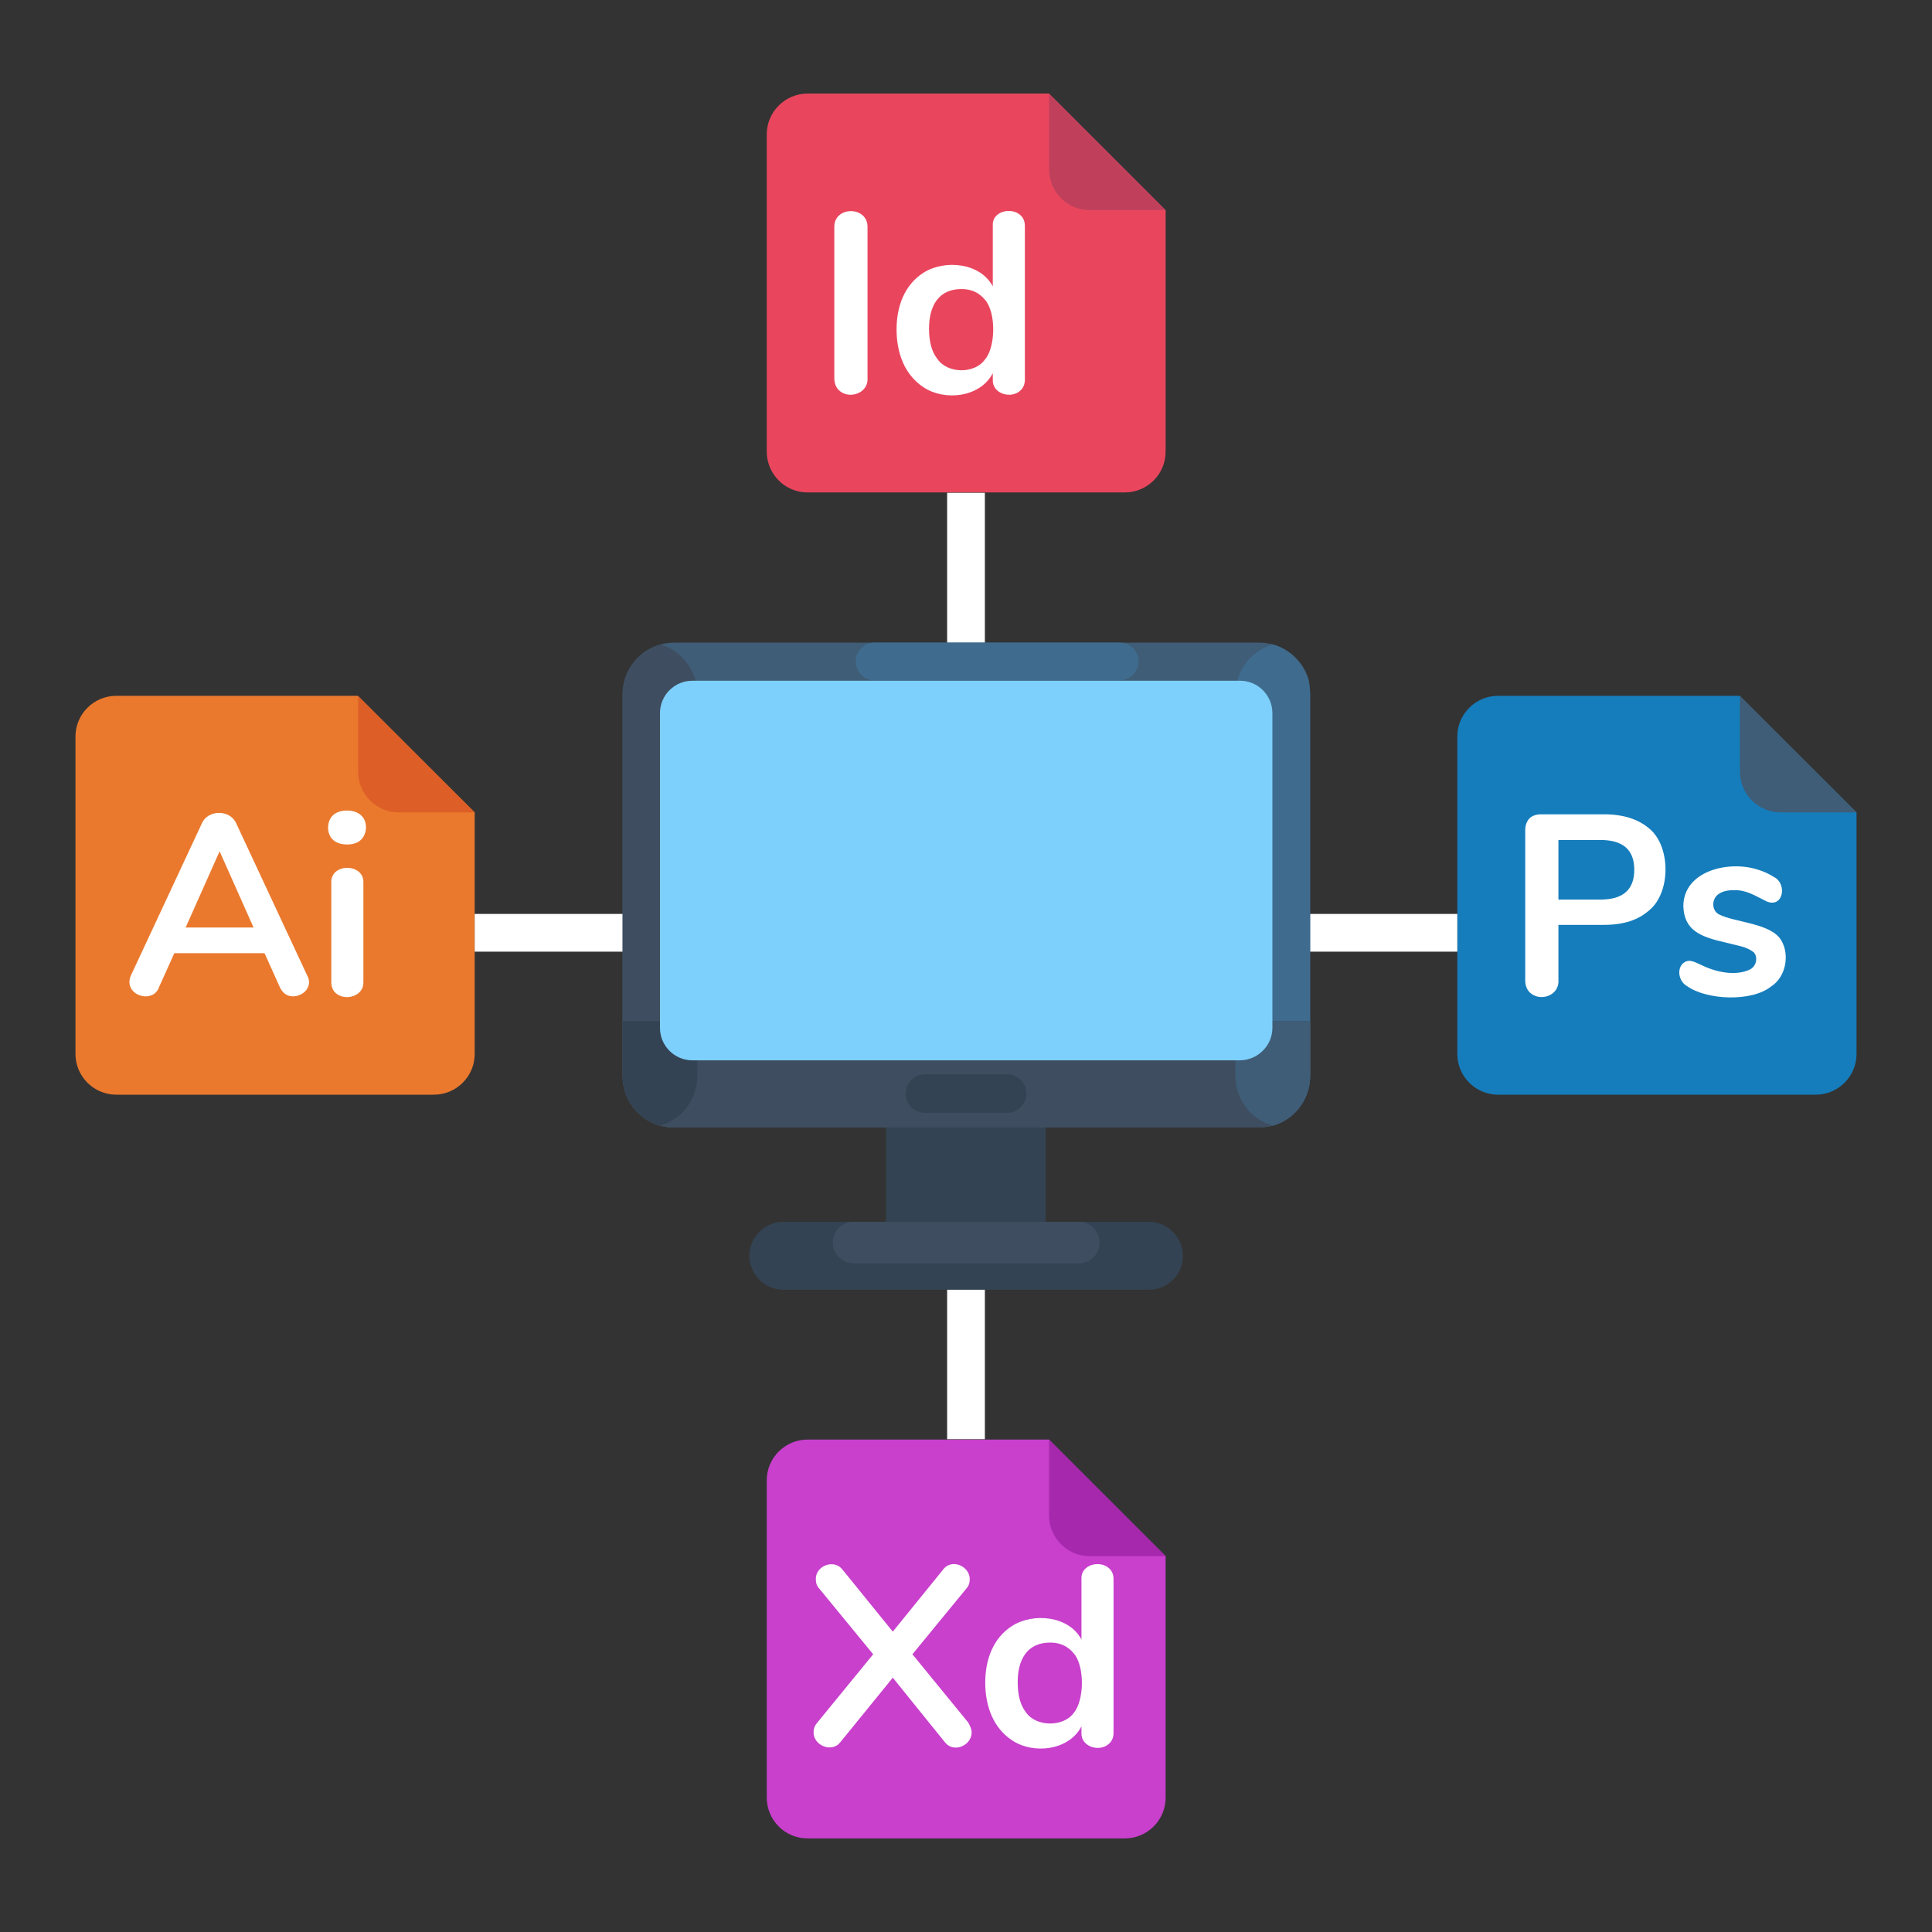 <?xml version="1.0" encoding="utf-8"?>
<!-- Generator: Adobe Illustrator 24.0.1, SVG Export Plug-In . SVG Version: 6.00 Build 0)  -->
<svg version="1.1" id="_x35_0" xmlns="http://www.w3.org/2000/svg" xmlns:xlink="http://www.w3.org/1999/xlink" x="0px" y="0px"
	 viewBox="0 0 512 512" style="enable-background:new 0 0 512 512;" xml:space="preserve">
<rect x="0" y="0" width="512" height="512" fill="#333333" stroke="none"/>
<style type="text/css">
	.st0{fill:#157DBC;}
	.st1{fill:#3F5D77;}
	.st2{fill:#FFFFFF;}
	.st3{fill:#EA792E;}
	.st4{fill:#DD5E26;}
	.st5{fill:#E9465E;}
	.st6{fill:#C0405C;}
	.st7{fill:#C840CC;}
	.st8{fill:#A628AD;}
	.st9{fill:#334353;}
	.st10{fill:#3E4E60;}
	.st11{fill:#3F6C8E;}
	.st12{fill:#7ED0FC;}
</style>
<g>
	<g>
		<g>
			<g>
				<g>
					<path class="st0" d="M492,215.3v64c0,6-4.9,10.8-10.8,10.8H397c-6,0-10.8-4.9-10.8-10.8v-84.1c0-6,4.9-10.8,10.8-10.8h64
						L492,215.3z"/>
					<path class="st1" d="M492,215.3h-20.1c-6,0-10.8-4.9-10.8-10.8v-20.1L492,215.3z"/>
				</g>
			</g>
			<g>
				<path class="st2" d="M405.4,263c-0.8-0.8-1.2-1.9-1.2-3.2V220c0-1.3,0.4-2.3,1.1-3.1c0.7-0.7,1.8-1.1,3.1-1.1h16.7
					c5.1,0,9.1,1.3,12,3.8c5.7,4.7,5.7,16.9,0,21.6c-2.9,2.6-6.8,3.9-12,3.9H413v14.6C413.3,263.9,408.1,265.6,405.4,263z
					 M424.1,238.4c6,0,9-2.6,9-7.9c0-5.3-3-7.9-9-7.9H413v15.8L424.1,238.4L424.1,238.4z"/>
				<path class="st2" d="M447.2,261.4c-2.1-1.1-2.9-4.1-1.4-5.9c1.5-1.5,2.9-0.8,5,0.2c3.8,1.9,9.1,3.1,13,1.2
					c1.7-0.9,2.1-3.2,1-4.5c-2-1.6-4.1-1.7-7.4-2.6c-6.6-1.5-11.1-3.1-11.3-9.7c0.1-9.2,11.6-12,19.2-9.8c1.8,0.5,3.4,1.2,4.8,2.1
					c3.6,1.8,2.5,8.3-1.9,6.5c-2.9-1.4-5.3-3.1-8.7-3c-1.7,0-3,0.3-4,1c-1.9,1.2-2,4.3,0,5.4c4.2,2.2,14,2.3,16.6,7
					c2.2,3.7,1.2,9.6-2.7,12.1C464.2,265.6,452.3,265,447.2,261.4L447.2,261.4z"/>
			</g>
		</g>
		<g>
			<g>
				<g>
					<path class="st3" d="M125.8,215.3v64c0,6-4.9,10.8-10.8,10.8H30.8c-6,0-10.8-4.9-10.8-10.8v-84.1c0-6,4.9-10.8,10.8-10.8h64
						L125.8,215.3z"/>
					<path class="st4" d="M125.8,215.3h-20.1c-6,0-10.8-4.9-10.8-10.8v-20.1L125.8,215.3z"/>
				</g>
			</g>
			<g>
				<path class="st2" d="M81.9,260.3c0,2.9-3.8,4.7-6.2,3.2c-0.6-0.4-1.1-1-1.5-1.8l-4.1-9.1H46.2l-4.1,9.1
					c-1.4,3.9-7.7,2.6-7.8-1.4c0-0.6,0.1-1.2,0.4-1.8l18.8-40.3c1.6-3.7,7.5-3.7,9.1,0l18.8,40.3C81.8,259.2,81.9,259.8,81.9,260.3z
					 M49.2,245.8h18l-9-20.2L49.2,245.8z"/>
				<path class="st2" d="M88.3,222.6c-1.8-1.5-1.8-5,0-6.6c1.7-1.6,5.6-1.6,7.3,0c1.9,1.5,1.8,5,0,6.6C94,224.2,90,224.2,88.3,222.6
					L88.3,222.6z M89,263.2c-0.8-0.7-1.2-1.7-1.2-3v-26.2c-0.3-5.4,8.8-5.3,8.5,0v26.2C96.5,264,91.5,265.4,89,263.2z"/>
			</g>
		</g>
		<g>
			<g>
				<g>
					<path class="st5" d="M308.9,55.7v64c0,6-4.9,10.8-10.8,10.8h-84.1c-6,0-10.8-4.9-10.8-10.8V35.6c0-6,4.9-10.8,10.8-10.8h64
						L308.9,55.7z"/>
					<path class="st6" d="M308.9,55.7h-20.1c-6,0-10.8-4.9-10.8-10.8V24.8L308.9,55.7z"/>
				</g>
			</g>
			<g>
				<path class="st2" d="M222.3,103.4c-0.8-0.8-1.2-1.9-1.2-3.2V60.3c-0.2-5.8,9-5.8,8.8,0v39.9C230.2,104.2,225,106,222.3,103.4z"
					/>
				<path class="st2" d="M270.4,57c0.8,0.7,1.2,1.7,1.2,2.9v40.7c0,1.2-0.4,2.2-1.2,2.9c-2.4,2.3-7.5,0.9-7.3-2.9v-1.7
					c-3.3,6.4-12.7,7.5-18.4,3.7c-5-3.3-7.1-9.1-7.1-15.3c0-6.1,2.1-11.8,7.1-15c5.6-3.6,15.1-2.7,18.4,3.6V59.7
					C262.9,56,268,54.8,270.4,57z M261,95.3c2.9-3.3,3-12.6,0-15.9c-1.5-1.8-3.5-2.8-6.2-2.8c-6.1,0-8.6,4.5-8.6,10.5
					c0,3.4,0.7,6.1,2.2,8C251.1,99.1,258.3,99.1,261,95.3z"/>
			</g>
		</g>
		<g>
			<g>
				<g>
					<path class="st7" d="M308.9,412.4v64c0,6-4.9,10.8-10.8,10.8h-84.1c-6,0-10.8-4.9-10.8-10.8v-84.1c0-6,4.9-10.8,10.8-10.8h64
						L308.9,412.4z"/>
					<path class="st8" d="M308.9,412.4h-20.1c-6,0-10.8-4.9-10.8-10.8v-20.1L308.9,412.4z"/>
				</g>
			</g>
			<g>
				<path class="st2" d="M257.5,459.1c0,3.5-4.8,5.6-7.1,2.6l-13.8-17.1l-13.9,17.1c-2.2,2.9-7.1,0.9-7.1-2.6c0-0.9,0.3-1.8,1-2.6
					l14.8-18.1l-14.2-17.3c-0.7-0.7-1-1.6-1-2.6c-0.1-3.5,4.8-5.5,7.1-2.5l13.3,16.4l13.3-16.4c2.2-3.1,7.1-1,7.1,2.5
					c0,1-0.3,1.9-1,2.6l-14.2,17.3l14.8,18.1C257.1,457.4,257.5,458.3,257.5,459.1z"/>
				<path class="st2" d="M293.9,415.6c0.8,0.7,1.2,1.7,1.2,2.9v40.7c0,1.2-0.4,2.2-1.2,2.9c-2.4,2.3-7.5,0.9-7.3-2.9v-1.7
					c-3.3,6.4-12.7,7.5-18.4,3.7c-5-3.3-7.1-9.1-7.1-15.3c0-6.1,2.1-11.8,7.1-15c5.6-3.6,15.1-2.7,18.4,3.6v-16.1
					C286.4,414.6,291.5,413.4,293.9,415.6L293.9,415.6z M284.5,454c2.9-3.3,3-12.6,0-15.9c-1.5-1.8-3.5-2.8-6.2-2.8
					c-6.1,0-8.6,4.5-8.6,10.5c0,3.4,0.7,6.1,2.2,8C274.6,457.7,281.8,457.7,284.5,454L284.5,454z"/>
			</g>
		</g>
		<g>
			<path class="st2" d="M335.5,242.2h50.7v10h-50.7V242.2z"/>
			<path class="st2" d="M125.8,242.2h50.7v10h-50.7L125.8,242.2z"/>
			<path class="st2" d="M251,181.3v-50.7h10v50.7H251z"/>
			<path class="st2" d="M251,381.4v-50.7h10v50.7H251z"/>
		</g>
		<g>
			<path class="st9" d="M268.9,281.5h-25.8c-4.6,0-8.3,3.7-8.3,8.3v34h42.3v-34C277.1,285.2,273.4,281.5,268.9,281.5z"/>
			<path class="st9" d="M304.5,323.8h-96.9c-4.9,0-9,4-9,9c0,4.9,4,9,9,9h96.9c4.9,0,9-4,9-9C313.4,327.8,309.4,323.8,304.5,323.8z"
				/>
			<path class="st10" d="M285.9,323.8h-59.7c-3.1,0-5.5,2.5-5.5,5.5s2.5,5.5,5.5,5.5h59.7c3.1,0,5.5-2.5,5.5-5.5
				S288.9,323.8,285.9,323.8z"/>
			<path class="st1" d="M347.2,184v101.1c0,2.8-0.8,5.3-2.2,7.5c-1.8,2.8-4.5,4.8-7.7,5.7c-1.2,0.3-2.4,0.5-3.7,0.5h-155
				c-1.3,0-2.5-0.2-3.7-0.5c-3.2-0.9-6-3-7.7-5.7c-1.4-2.2-2.2-4.7-2.2-7.5V184c0-1.3,0.2-2.5,0.5-3.7c1.3-4.6,4.9-8.2,9.5-9.5
				c1.2-0.3,2.4-0.5,3.7-0.5h155c1.3,0,2.5,0.2,3.7,0.5c4.6,1.3,8.2,4.9,9.5,9.5C347,181.5,347.2,182.7,347.2,184L347.2,184z"/>
			<path class="st10" d="M184.8,184v101.1c0,2.8-0.8,5.3-2.2,7.5c-1.8,2.8-4.5,4.8-7.7,5.7c-3.2-0.9-6-3-7.7-5.7
				c-1.4-2.2-2.2-4.7-2.2-7.5V184c0-6.3,4.2-11.6,10-13.2C180.6,172.4,184.8,177.7,184.8,184z"/>
			<path class="st11" d="M347.2,184v101.1c0,2.8-0.8,5.3-2.2,7.5c-1.8,2.8-4.5,4.8-7.7,5.7c-3.2-0.9-6-3-7.7-5.7
				c-1.4-2.2-2.2-4.7-2.2-7.5V184c0-6.3,4.2-11.6,10-13.2C342.9,172.4,347.2,177.7,347.2,184L347.2,184z"/>
			<path class="st10" d="M347.2,270.6v14.5c0,2.8-0.8,5.3-2.2,7.5c-1.8,2.8-4.5,4.8-7.7,5.7c-1.2,0.3-2.4,0.5-3.7,0.5h-155
				c-1.3,0-2.5-0.2-3.7-0.5c-3.2-0.9-6-3-7.7-5.7c-1.4-2.2-2.2-4.7-2.2-7.5v-14.5H347.2z"/>
			<path class="st9" d="M184.8,270.6v14.5c0,2.8-0.8,5.3-2.2,7.5c-1.8,2.8-4.5,4.8-7.7,5.7c-3.2-0.9-6-3-7.7-5.7
				c-1.4-2.2-2.2-4.7-2.2-7.5v-14.5H184.8z"/>
			<path class="st1" d="M347.2,270.6v14.5c0,2.8-0.8,5.3-2.2,7.5c-1.8,2.8-4.5,4.8-7.7,5.7c-3.2-0.9-6-3-7.7-5.7
				c-1.4-2.2-2.2-4.7-2.2-7.5v-14.5H347.2z"/>
			<path class="st9" d="M266.9,284.7h-21.8c-2.8,0-5.1,2.3-5.1,5.1s2.3,5.1,5.1,5.1h21.8c2.8,0,5.1-2.3,5.1-5.1
				S269.7,284.7,266.9,284.7z"/>
			<path class="st11" d="M296.7,180.3h-64.9c-2.8,0-5-2.2-5-5s2.2-5,5-5h64.9c2.8,0,5,2.2,5,5S299.4,180.3,296.7,180.3z"/>
			<g>
				<path class="st12" d="M328.5,281H183.5c-4.8,0-8.6-3.9-8.6-8.6v-83.4c0-4.8,3.9-8.6,8.6-8.6h145.1c4.8,0,8.6,3.9,8.6,8.6v83.4
					C337.2,277.1,333.3,281,328.5,281z"/>
			</g>
		</g>
	</g>
</g>
</svg>
